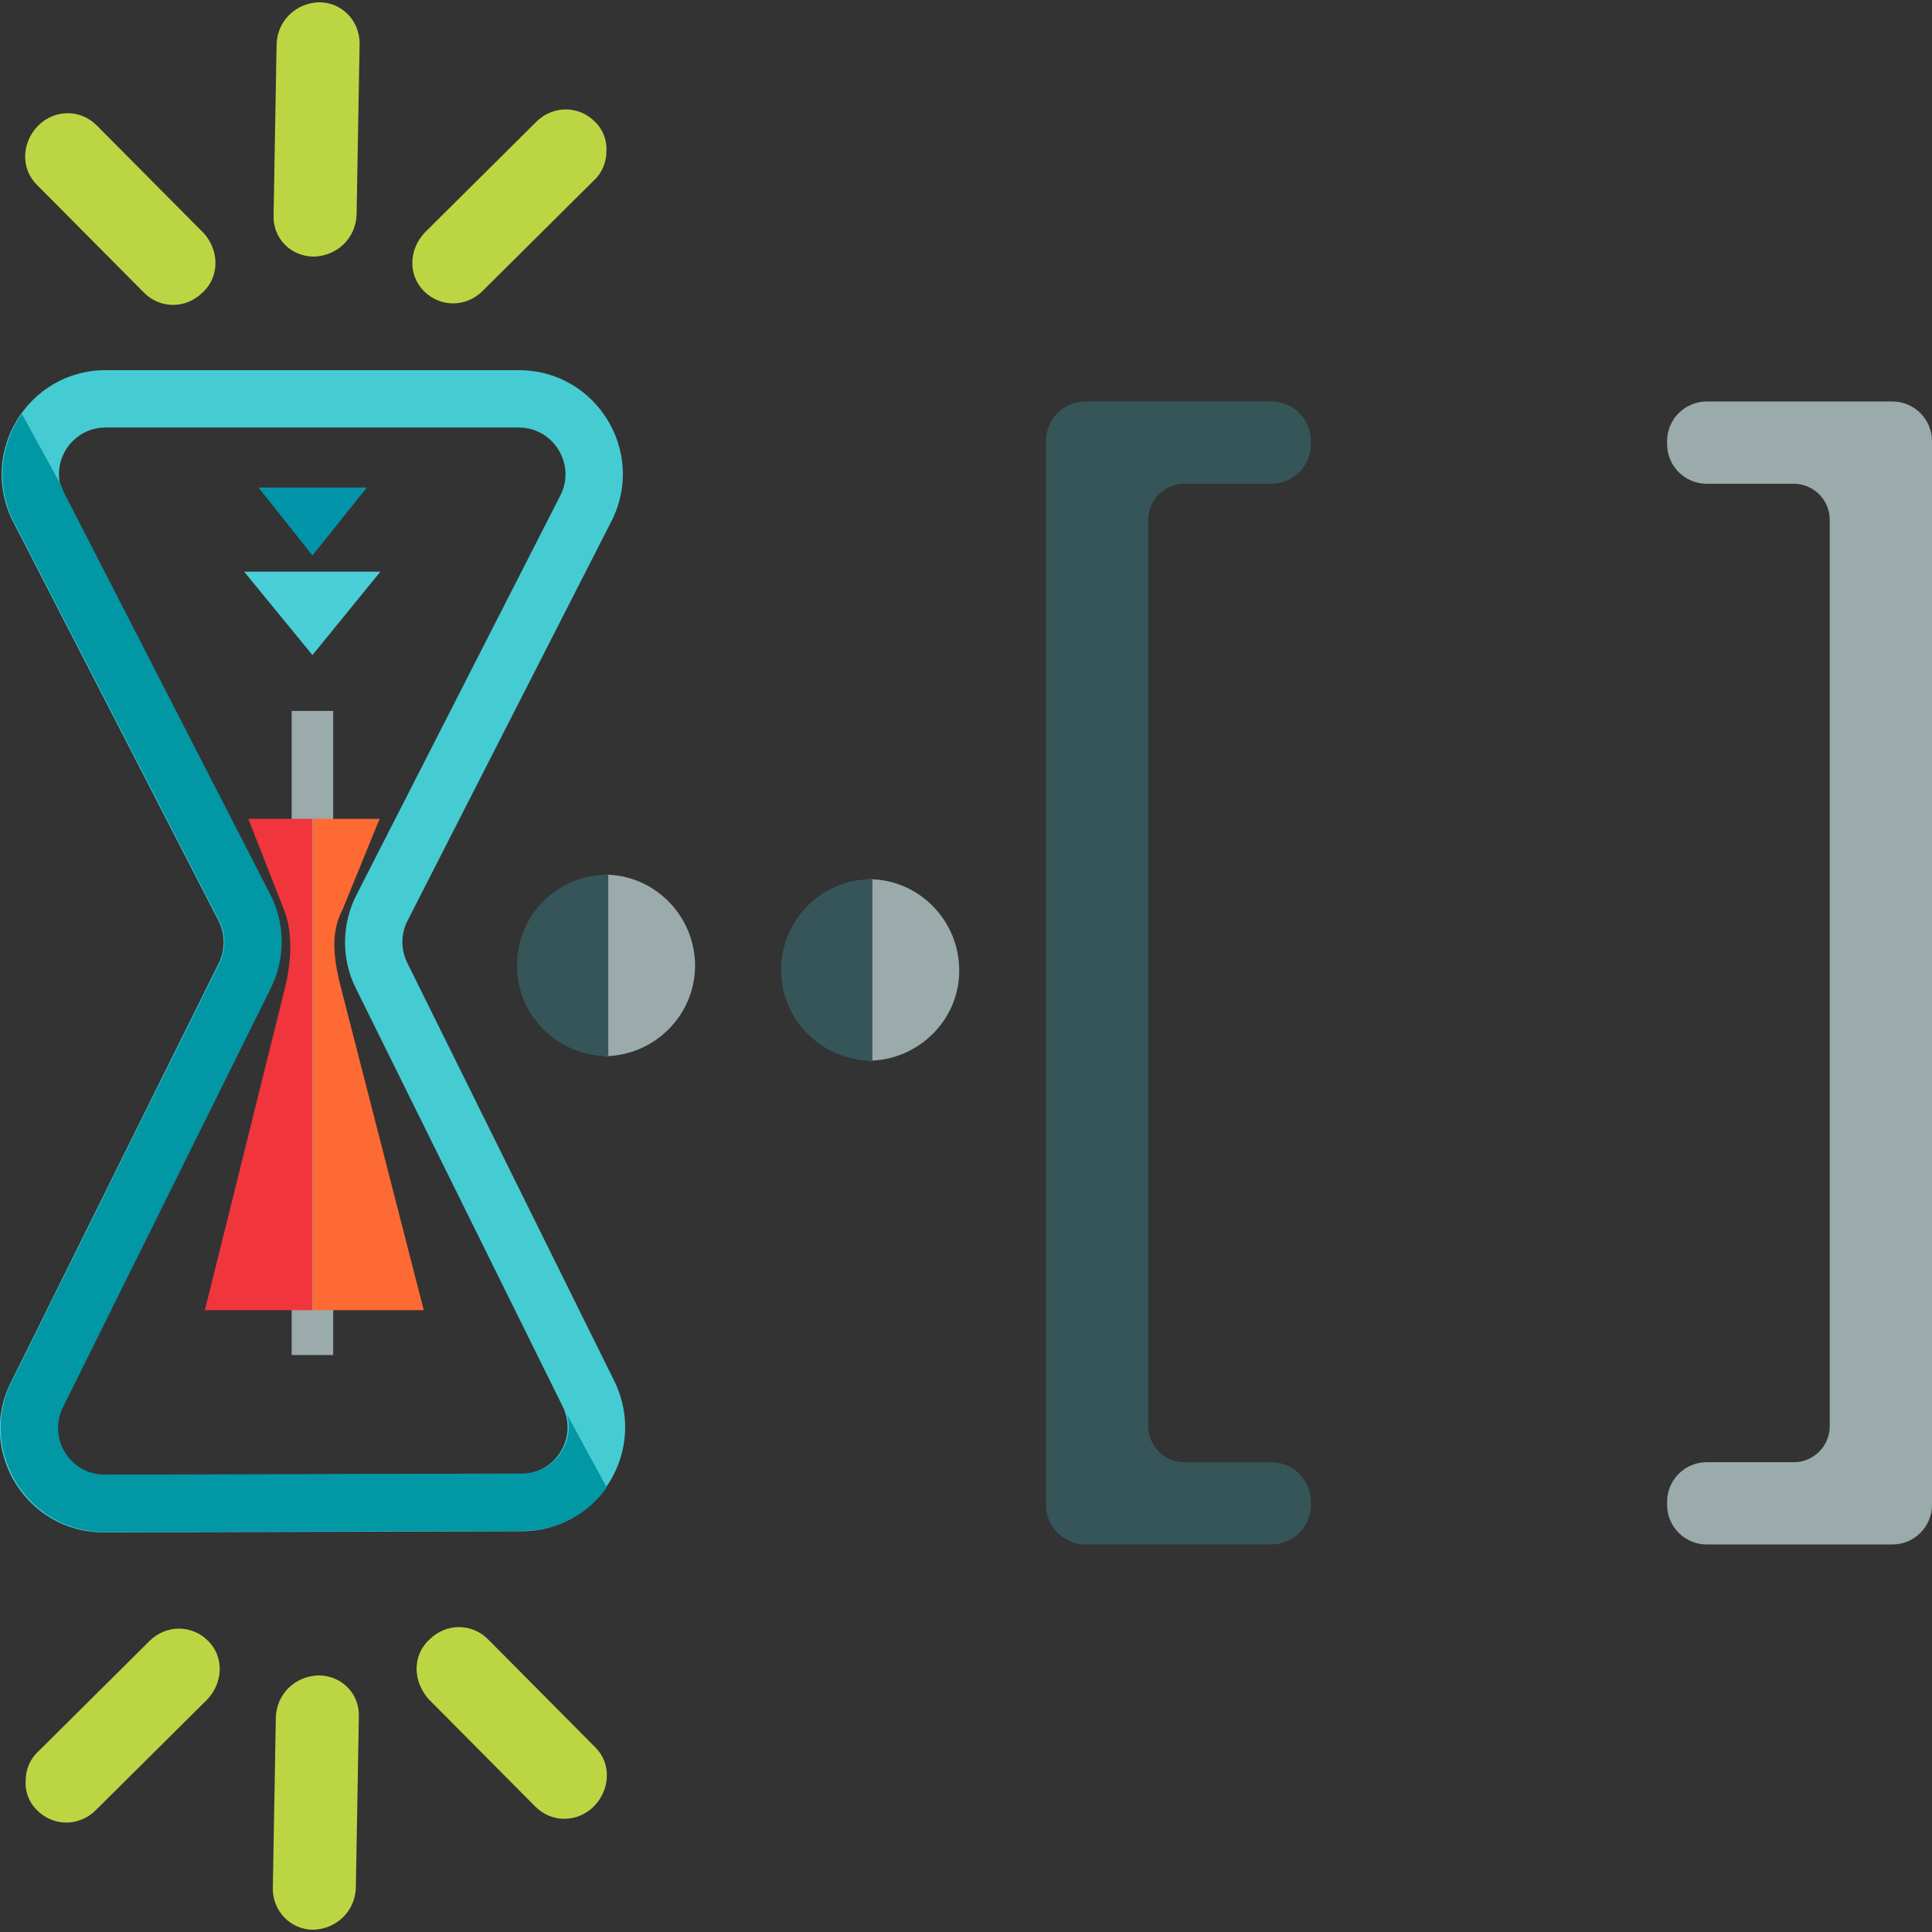 <?xml version="1.0" encoding="utf-8"?>
<!-- Generator: Adobe Illustrator 19.0.0, SVG Export Plug-In . SVG Version: 6.00 Build 0)  -->
<svg version="1.1" id="Layer_1" xmlns="http://www.w3.org/2000/svg" xmlns:xlink="http://www.w3.org/1999/xlink" x="0px" y="0px"
	 viewBox="96 11 512 512" style="enable-background:new 96 11 512 512;" xml:space="preserve">
<rect x="96" y="11" width="512" height="512" fill="#333333" stroke="none"/>
<style type="text/css">
	.st0{fill:#F0353D;}
	.st1{fill:#FD6A33;}
	.st2{fill:#FF8C29;}
	.st3{fill:#FFD1A9;}
	.st4{fill:#365558;}
	.st5{fill:#0295AA;}
	.st6{fill:#4ACFD9;}
	.st7{fill:#9BAAAB;}
	.st8{fill:#CDD4D5;}
	.st9{fill:#E6EAEA;}
	.st10{fill:#FFFFFF;}
	.st11{fill:#BCD643;}
	.st12{fill:#45CCD3;}
	.st13{fill:#0197A5;}
</style>
<rect x="-659" y="-5" class="st0" width="128" height="128"/>
<rect x="-531" y="-5" class="st1" width="128" height="128"/>
<rect x="-403" y="-5" class="st2" width="128" height="128"/>
<rect x="-275" y="-5" class="st3" width="128" height="128"/>
<rect x="-659" y="123" class="st4" width="128" height="128"/>
<rect x="-531" y="123" class="st5" width="128" height="128"/>
<rect x="-403" y="123" class="st6" width="128" height="128"/>
<rect x="-659" y="251" class="st7" width="128" height="128"/>
<rect x="-531" y="251" class="st8" width="128" height="128"/>
<rect x="-403" y="251" class="st9" width="128" height="128"/>
<rect x="-275" y="251" class="st10" width="128" height="128"/>
<rect x="-659" y="379" class="st11" width="128" height="128"/>
<path class="st4" d="M432.9,420.3h-49.2c-5.8,0-10.5-4.7-10.5-10.5V127.9c0-5.8,4.7-10.5,10.5-10.5h49.2c5.8,0,10.5,4.7,10.5,10.5
	v0.8c0,5.8-4.7,10.5-10.5,10.5h-23.1c-5.2,0-9.5,4.3-9.5,9.5V389c0,5.2,4.3,9.5,9.5,9.5h23.1c5.8,0,10.5,4.7,10.5,10.5v0.8
	C443.4,415.6,438.7,420.3,432.9,420.3z"/>
<path class="st7" d="M597.5,420.3h-49.2c-5.8,0-10.5-4.7-10.5-10.5V409c0-5.8,4.7-10.5,10.5-10.5h23.1c5.2,0,9.5-4.3,9.5-9.5V148.7
	c0-5.2-4.3-9.5-9.5-9.5h-23.1c-5.8,0-10.5-4.7-10.5-10.5v-0.8c0-5.8,4.7-10.5,10.5-10.5h49.2c5.8,0,10.5,4.7,10.5,10.5v281.9
	C608,415.6,603.3,420.3,597.5,420.3z"/>
<path class="st11" d="M191.3,22.5l-0.8,45.4c-0.2,6.1-5,10.9-11.3,11.1c-6.1,0-10.9-4.8-10.7-10.9l0.8-45.4
	c0.2-6.1,5-10.9,11.3-11.1C186.5,11.6,191.3,16.4,191.3,22.5z"/>
<path class="st11" d="M256.7,51.1c0,2.9-1.1,5.7-3.4,7.8l-29.4,29.2c-4.4,4.4-11.3,4.4-15.6,0c-4.2-4.2-4-11.1,0.4-15.6l29.4-29.2
	c4.4-4.4,11.3-4.4,15.6,0C255.9,45.4,256.9,48.4,256.7,51.1z"/>
<path class="st11" d="M153.1,80.7c0,2.9-1.1,5.7-3.4,7.8c-4.4,4.4-11.3,4.4-15.6,0l-28.4-28.6c-4.2-4.2-4-11.1,0.4-15.6
	c4.4-4.4,11.3-4.4,15.6,0l28.4,28.6C152,75.1,153.1,77.8,153.1,80.7z"/>
<path class="st11" d="M168.3,511.5l0.8-45.4c0.2-6.1,5-10.9,11.3-11.1c6.1,0,10.9,4.8,10.7,10.9l-0.8,45.4
	c-0.2,6.1-5,10.9-11.3,11.1C173.1,522.4,168.3,517.6,168.3,511.5z"/>
<path class="st11" d="M102.8,482.9c0-2.9,1.1-5.7,3.4-7.8l29.4-29.2c4.4-4.4,11.3-4.4,15.6,0c4.2,4.2,4,11.1-0.4,15.6l-29.4,29.2
	c-4.4,4.4-11.3,4.4-15.6,0C103.6,488.6,102.6,485.6,102.8,482.9z"/>
<path class="st11" d="M206.4,453.3c0-2.9,1.1-5.7,3.4-7.8c4.4-4.4,11.3-4.4,15.6,0l28.4,28.6c4.2,4.2,4,11.1-0.4,15.6
	c-4.4,4.4-11.3,4.4-15.6,0l-28.4-28.6C207.6,458.9,206.4,456.2,206.4,453.3z"/>
<path class="st7" d="M280.2,267.1c0.1-13.3-10.7-24.3-23.9-24.3h-0.1v48.1C269.4,290.8,280.1,280.1,280.2,267.1z"/>
<path class="st4" d="M233,266.7c-0.1,13.3,10.7,24.1,24,24.2c0.1,0,0.1,0,0.2,0v-48.1C243.8,242.7,233.1,253.4,233,266.7z"/>
<path class="st7" d="M350.2,268.3c0.1-13.3-10.7-24.3-23.9-24.3h-0.1v48.1C339.4,292,350.2,281.3,350.2,268.3z"/>
<path class="st4" d="M303,267.9c-0.1,13.3,10.7,24.1,24,24.2c0.1,0,0.1,0,0.2,0V244C313.9,243.9,303.1,254.6,303,267.9z"/>
<g>
	<path class="st12" d="M99.5,149.3c-9.4-18.3,3.9-40.2,24.5-40.2h109.5c20.6,0,33.9,21.8,24.5,40.1l-54,105.8
		c-1.8,3.5-1.8,7.6-0.1,11.1L258.8,377c9,18.3-4.2,39.8-24.6,39.8l-110.6,0.3c-20.5,0.1-33.9-21.5-24.7-39.8L154,266.2
		c1.7-3.5,1.7-7.7-0.1-11.2L99.5,149.3z M124,124.3c-9.3,0-15.2,9.8-11,18l54.4,105.8c4,7.8,4,17,0.2,24.8L112.5,384
		c-4.1,8.2,1.9,17.9,11.1,17.9l110.5-0.3c9.1,0,15.1-9.6,11-17.9l-54.8-110.8c-3.9-7.8-3.8-17,0.2-24.8l54-105.8
		c4.2-8.2-1.8-18-11-18C233.5,124.3,124,124.3,124,124.3z"/>
	<path class="st13" d="M101.8,120.7c-5.6,7.9-7.1,18.8-2.1,28.6L154.1,255c1.8,3.5,1.8,7.6,0.1,11.2L99.1,377.2
		c-9.1,18.3,4.3,39.9,24.8,39.8l110.6-0.3c9.5,0,17.5-4.7,22.3-11.5l-10.5-19.3c2.1,7.6-3.6,15.6-11.9,15.6l-110.6,0.3
		c-9.2,0-15.2-9.6-11.1-17.9l55.1-111.1c3.9-7.9,3.8-17.1-0.2-24.8l-54.3-105.8c-0.4-0.7-0.7-1.5-0.9-2.2L101.8,120.7z"/>
	<rect x="173.3" y="199.4" class="st7" width="11" height="170.7"/>
	<path class="st1" d="M178.8,358.2h29.5l-21.7-84.5c-1.9-7.3-3.4-15,0.2-21.7l9.8-24h-17.7V358.2z"/>
	<path class="st0" d="M178.8,358.2h-28.5l21.1-84.9c1.8-7.1,2.3-15.1-0.1-21.1l-9.5-24.2h17V358.2z"/>
	<path class="st6" d="M178.8,184.6l18-22.1h-36.1L178.8,184.6z"/>
	<path class="st5" d="M178.8,158.2l14.4-18h-28.7L178.8,158.2z"/>
</g>
</svg>
